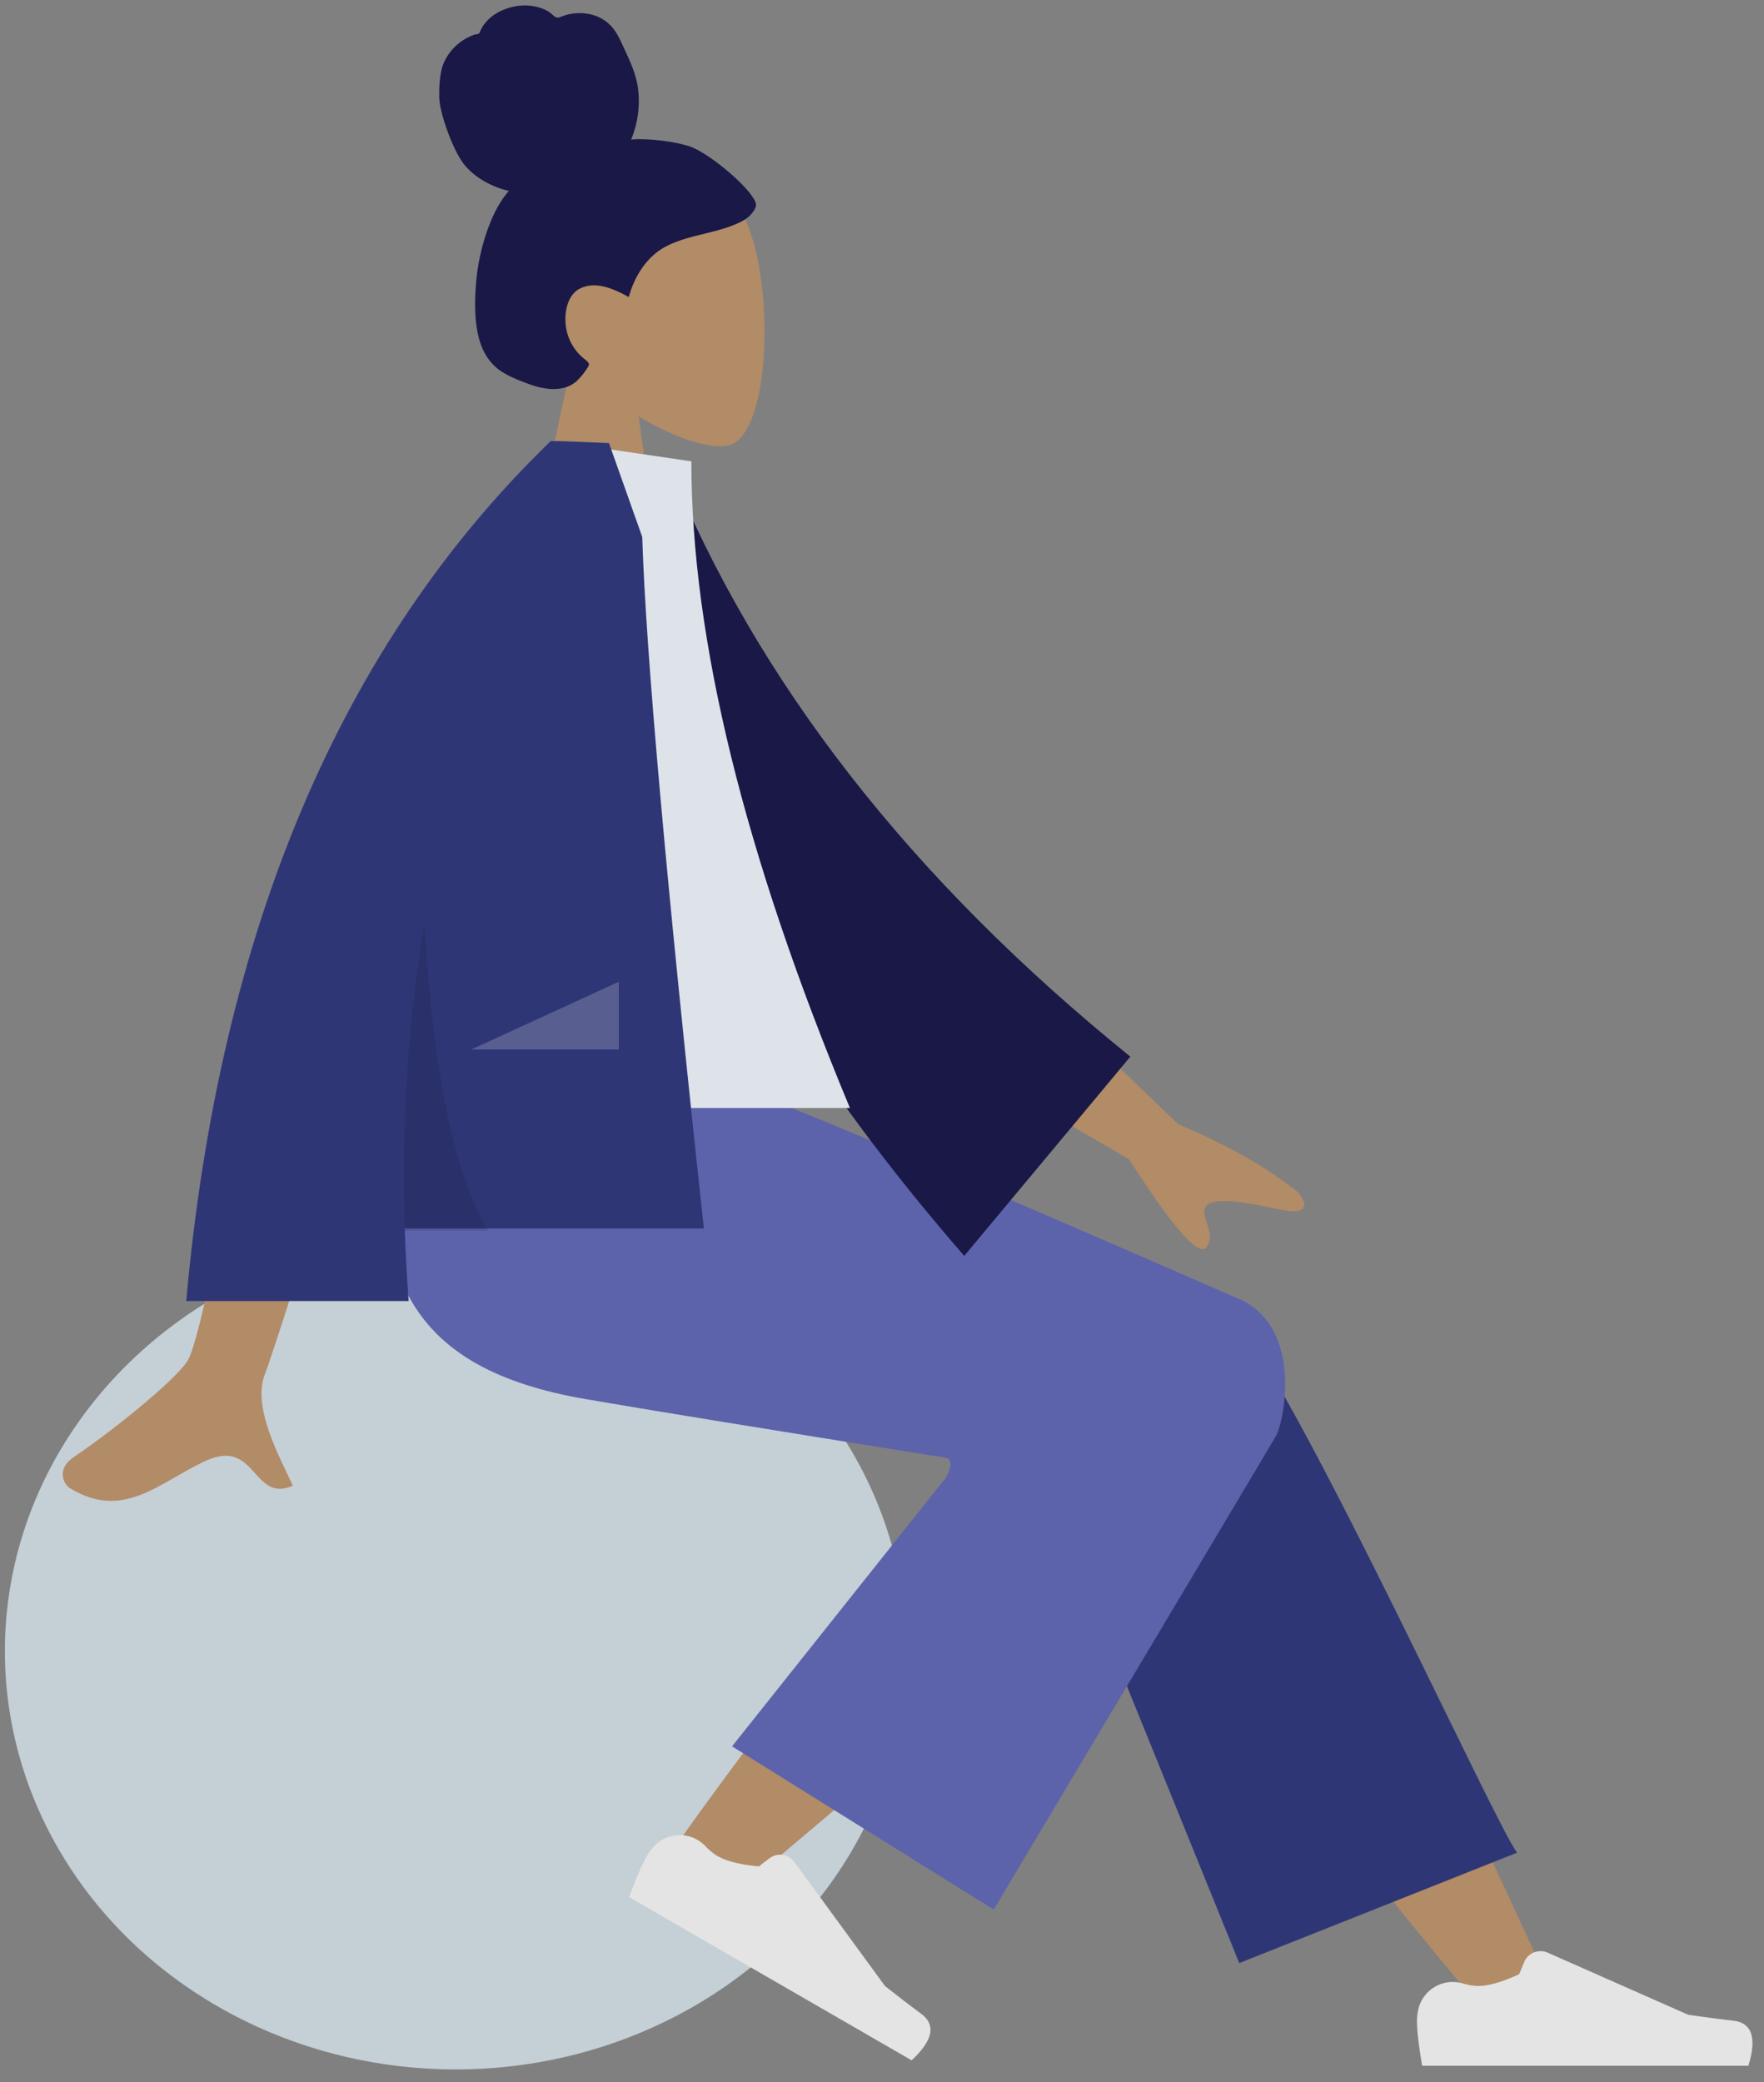 <svg xmlns="http://www.w3.org/2000/svg" width="100" height="118" viewBox="0 0 100 118">
    <rect x="0" y="0" width="100" height="118" fill="#808080" stroke="none"/>
    <g fill="none" fill-rule="evenodd">
        <path fill="#B28B67" d="M32.427 20.41c-1.491-1.768-2.5-3.935-2.332-6.363.486-6.997 10.124-5.457 11.999-1.926 1.875 3.53 1.652 12.488-.771 13.119-.966.252-3.025-.365-5.12-1.64l1.315 9.4h-7.765l2.674-12.59z"/>
        <path fill="#191847" d="M39.027 8.275c-1.061-.327-2.601-.438-3.25-.363a5.7 5.7 0 0 0 .396-2.854c-.116-.941-.531-1.742-.916-2.581-.177-.387-.378-.772-.678-1.067a2.308 2.308 0 0 0-1.097-.596 2.905 2.905 0 0 0-1.263 0c-.183.038-.348.123-.528.17-.185.049-.274-.068-.408-.185-.323-.283-.796-.422-1.204-.472a3.074 3.074 0 0 0-1.37.166c-.425.148-.834.388-1.141.739a1.936 1.936 0 0 0-.342.53c-.033.08-.039.127-.118.157-.073.027-.16.028-.235.054a2.97 2.97 0 0 0-1.701 1.558c-.2.429-.294 1.184-.268 2.03.026.846.782 3.053 1.49 3.858.63.72 1.558 1.193 2.453 1.401-.594.686-.99 1.544-1.282 2.416a11.934 11.934 0 0 0-.587 2.936c-.07.953-.076 1.96.146 2.893.206.873.649 1.588 1.387 2.042.339.208.703.364 1.069.507.36.141.722.278 1.1.357.715.15 1.54.123 2.09-.452a3.96 3.96 0 0 0 .562-.721c.052-.091.084-.15.02-.24-.075-.106-.198-.188-.295-.272a2.826 2.826 0 0 1-.986-1.865c-.088-.766.115-1.754.852-2.089.91-.412 1.911.061 2.72.503.343-1.225 1.049-2.329 2.154-2.89 1.224-.622 2.628-.695 3.885-1.229.328-.139.662-.296.903-.58.1-.118.219-.272.26-.428.052-.206-.08-.378-.18-.539-.538-.85-2.577-2.567-3.638-2.894z"/>
        <ellipse cx="38.5" cy="18.871" fill="#C5CFD6" rx="25.556" ry="23.71" transform="translate(-12.667 74.707)"/>
        <path fill="#B28B67" d="M83.72 113.544C77.148 105.687 72.7 99.86 70.38 96.069c-3.976-6.495-7.229-12.273-8.256-14.48-2.448-5.265 5.637-7.73 7.466-5.274 2.77 3.716 8.684 15.41 17.743 35.08l-3.613 2.149z"/>
        <path fill="#2F3676" d="M70.253 111.26L58.022 81.115c-2.616-5.495 10.017-9.107 11.94-6.55C74.325 80.372 84.7 103.275 86 105.004l-15.747 6.255z"/>
        <path fill="#B28B67" d="M37.967 105.115c2.327-3.407 10.802-14.863 15.433-19.592 1.331-1.358 2.63-2.662 3.859-3.877 3.652-3.611 11.063 2.598 7.415 5.884-9.087 8.183-22.354 19.22-23.462 20.204-1.552 1.38-4.707-.478-3.245-2.62z"/>
        <path fill="#E4E4E4" d="M37.018 104.707a3.048 3.048 0 0 0-.326.448c-.293.507-.635 1.297-1.026 2.37l16.014 9.246c1.204-1.124 1.389-1.999.555-2.625a103.272 103.272 0 0 1-2.065-1.585l-5.14-7.034a1 1 0 0 0-1.415-.204l-.596.457c-1.052-.096-1.837-.293-2.356-.593a3.203 3.203 0 0 1-.682-.563 2 2 0 0 0-2.963.083zM80.387 113.964c-.04.209-.06.392-.06.55 0 .586.1 1.441.296 2.565h18.493c.48-1.574.203-2.424-.832-2.55a103.272 103.272 0 0 1-2.58-.34l-7.969-3.521a1 1 0 0 0-1.327.53l-.289.694c-.958.443-1.737.665-2.336.665-.245 0-.535-.049-.873-.147a2 2 0 0 0-2.523 1.554z"/>
        <path fill="#5C63AB" d="M53.62 82.621C43.456 81 36.647 79.891 33.195 79.295c-9.842-1.699-12.711-6.884-11.015-18.196h18.132c2.4.678 12.426 4.874 30.078 12.587 3.176 1.544 2.585 6.095 2.004 7.595-.023.06-5.378 9.043-16.062 26.947l-14.833-9.251 12.15-15.265c.321-.633.312-.997-.027-1.09z"/>
        <g>
            <path fill="#B28B67" d="M57.268 54.549l9.516 9.162c2.769 1.166 5.038 2.453 6.806 3.861.398.474.83 1.381-1.04.975-1.872-.406-3.858-.75-4.21-.15-.352.601.685 1.522.035 2.308-.434.524-1.891-1.143-4.372-5l-9.896-5.759 3.16-5.397zm-42.24 1.292l7.02.027c-4.334 13.81-6.675 21.138-7.02 21.983-.777 1.901.868 4.797 1.571 6.353-2.291 1.012-2.047-2.735-4.937-1.408-2.638 1.211-4.645 3.406-7.693 1.55-.374-.228-.785-1.088.207-1.76 2.472-1.672 6.034-4.6 6.515-5.563.656-1.314 2.102-8.375 4.337-21.182z"/>
            <path fill="#191847" d="M34.978 26.768l2.905-.492c5.002 12.33 13.733 23.534 26.195 33.611L54.661 71.18C42.201 56.83 34.52 42.027 34.978 26.768z"/>
            <path fill="#DDE3E9" d="M22.315 62.797h25.867c-5.992-14.381-8.989-26.598-8.989-36.65L31.39 25c-6.132 9.734-7.864 21.718-9.075 37.797z"/>
            <path fill="#2F3676" d="M31.225 25.005l.003-.005h.51c.609.02 1.537.058 2.784.112l1.886 5.318c.2 6.483 1.364 19.55 3.494 39.199H22.945c.045 1.357.118 2.727.22 4.109H10.557c1.886-21 8.773-37.245 20.662-48.738l.006.005z"/>
            <path fill="#000" fill-opacity=".1" d="M24.065 52.264c.483 8.46 1.691 14.292 3.625 17.495h-4.74c-.208-6.086.164-11.918 1.115-17.495z"/>
            <path fill="#FFF" fill-opacity=".2" d="M26.72 59.481l8.36-3.836v3.836z"/>
        </g>
    </g>
</svg>
